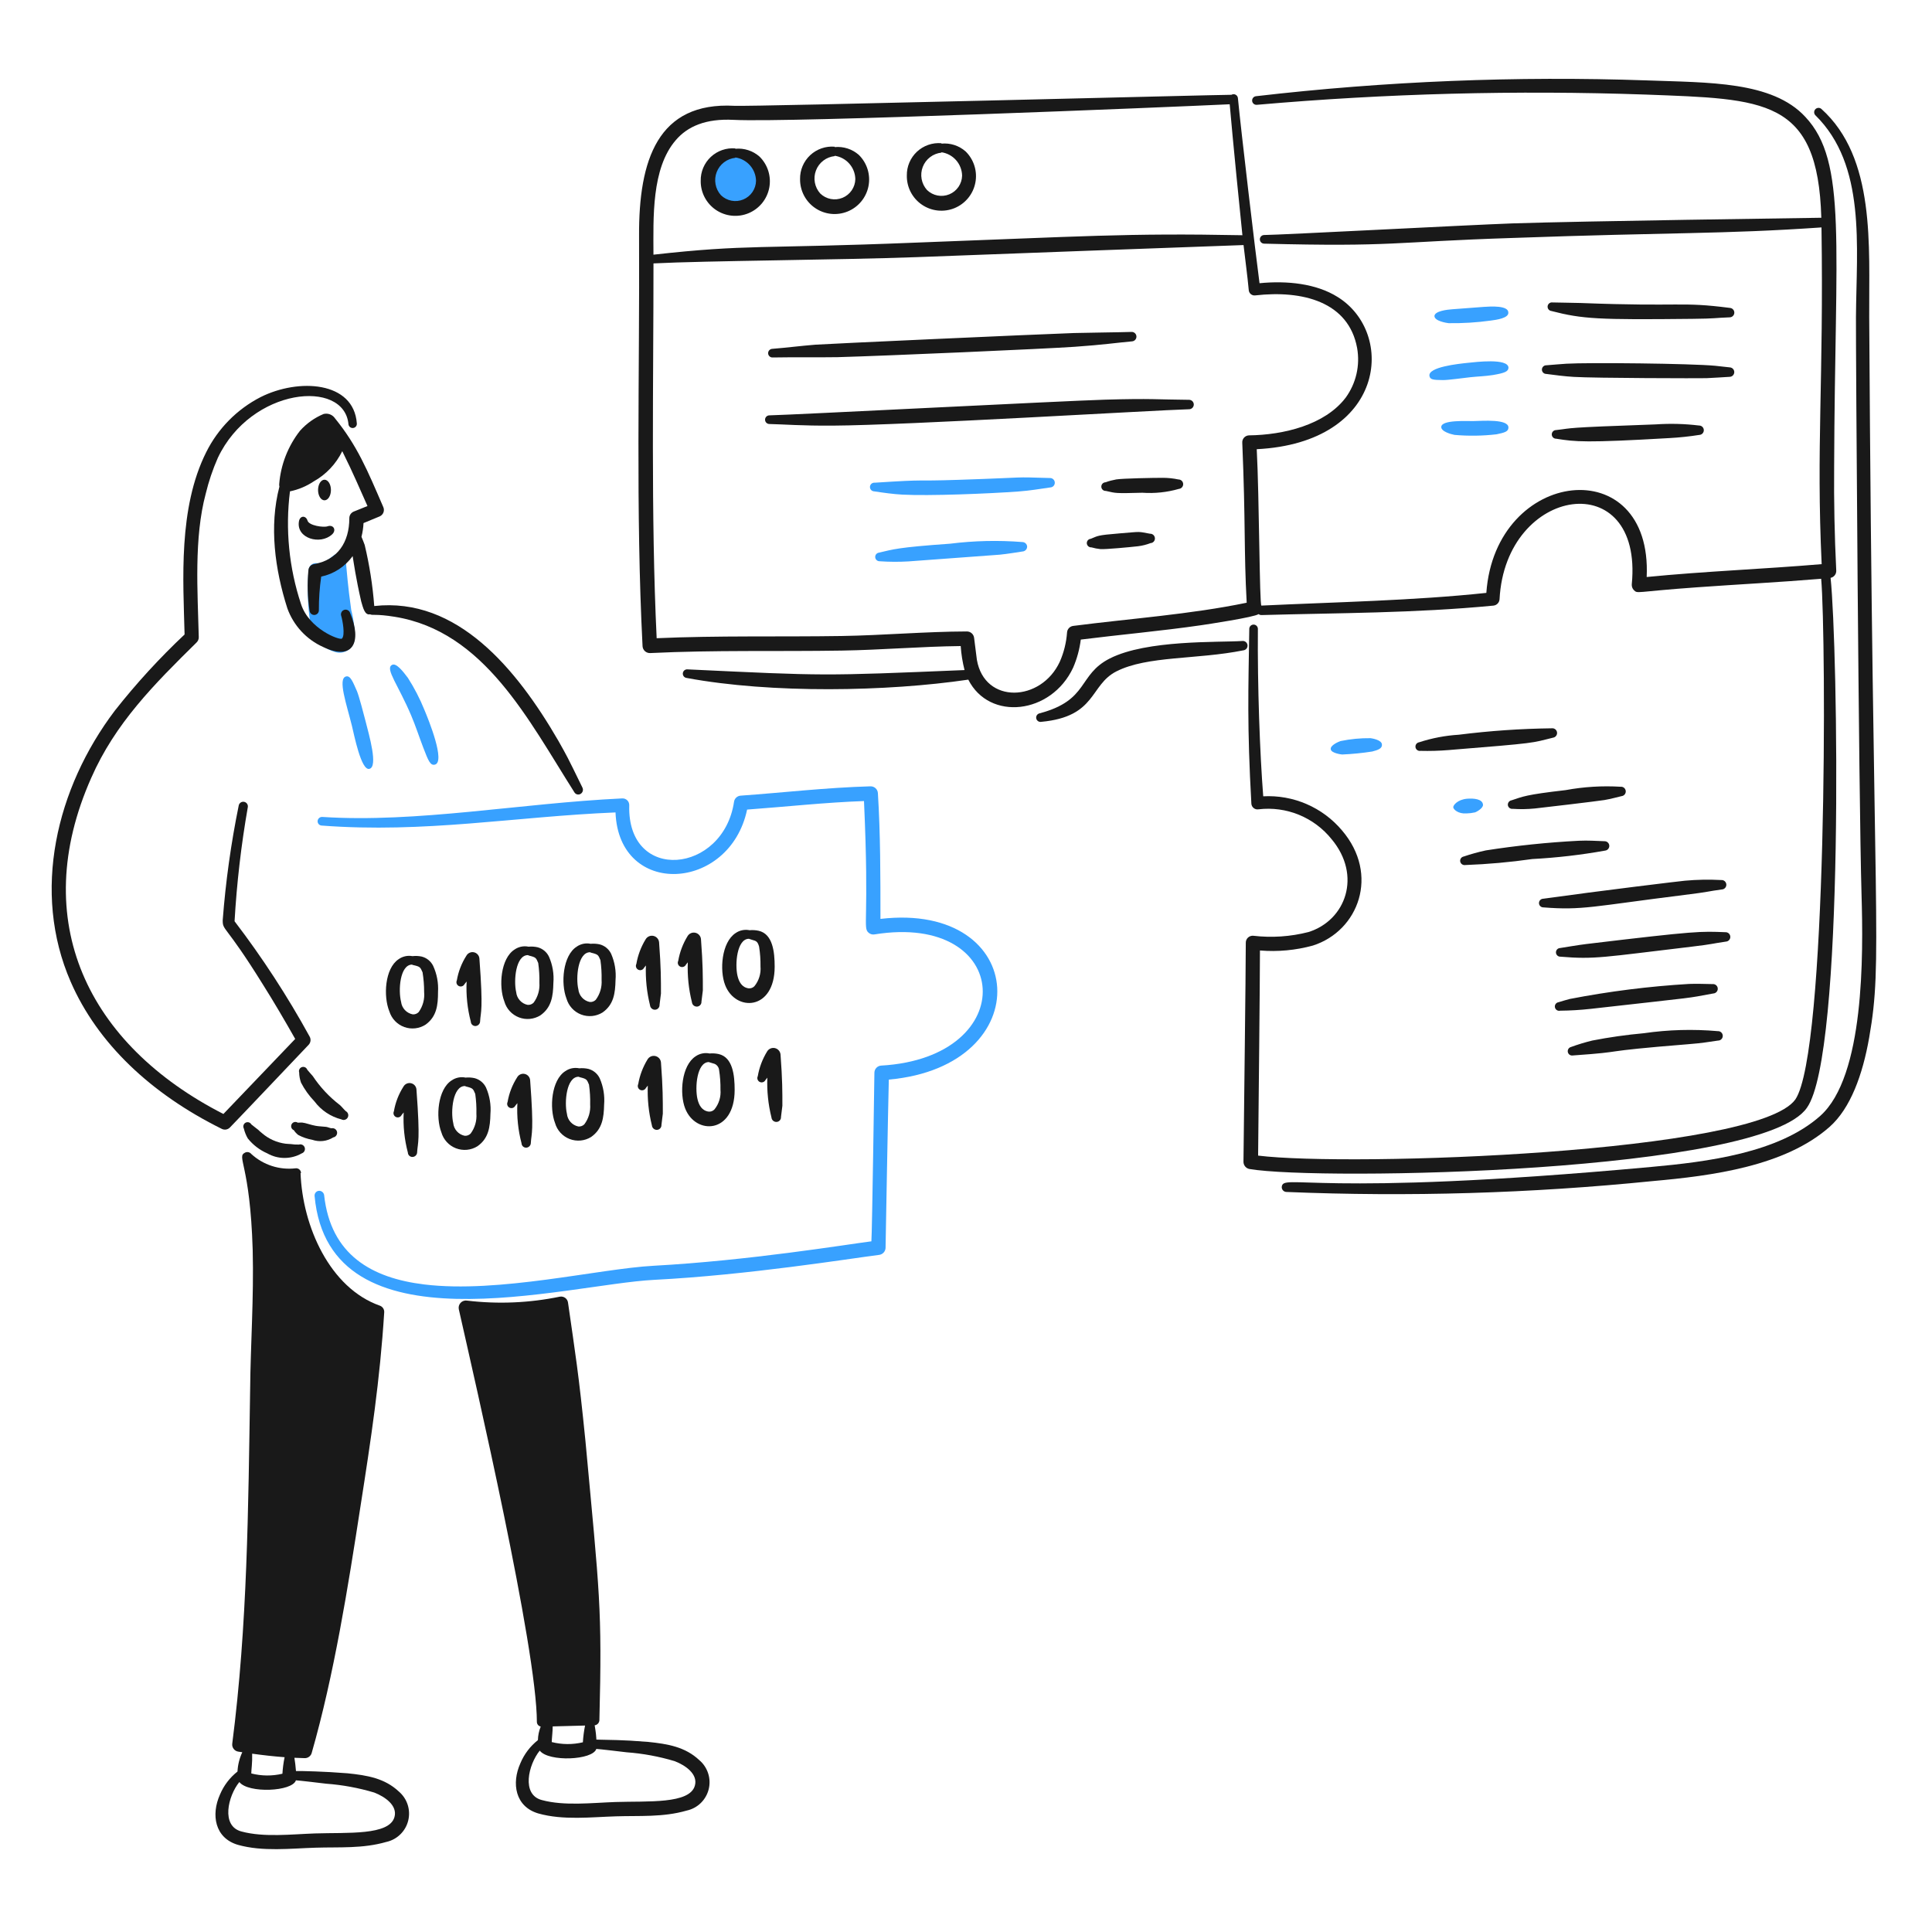 <svg width="154" height="154" viewBox="0 0 154 154" fill="none" xmlns="http://www.w3.org/2000/svg">
<path d="M27.997 48.625C27.431 44.604 27.739 44.404 27.2 44.168C26.701 43.97 26.541 44.436 25.904 44.749C25.304 45.044 25.178 44.739 24.811 45.019C24.698 45.121 24.625 45.26 24.607 45.412C24.454 47.048 24.535 48.699 24.848 50.312C24.829 50.364 24.825 50.419 24.834 50.473C24.844 50.527 24.868 50.577 24.904 50.618C25.321 51.268 25.956 51.746 26.696 51.967C26.866 52.022 27.045 52.038 27.222 52.015C27.399 51.992 27.569 51.931 27.719 51.835C27.869 51.739 27.997 51.612 28.092 51.461C28.188 51.31 28.249 51.141 28.271 50.964C28.288 50.175 28.196 49.388 27.997 48.625Z" fill="#38A1FF"/>
<path d="M23.828 41.563C23.602 42.921 25.535 43.468 26.476 42.592C26.843 42.25 26.576 41.788 26.106 41.952C25.799 42.06 24.636 41.905 24.512 41.499C24.384 41.074 23.907 41.08 23.828 41.563Z" fill="#191919"/>
<path d="M25.352 39.059C25.352 39.276 25.406 39.485 25.502 39.639C25.598 39.793 25.729 39.88 25.865 39.88C26.002 39.88 26.132 39.793 26.229 39.639C26.325 39.485 26.379 39.276 26.379 39.059C26.379 38.841 26.325 38.632 26.229 38.478C26.132 38.324 26.002 38.238 25.865 38.238C25.729 38.238 25.598 38.324 25.502 38.478C25.406 38.632 25.352 38.841 25.352 39.059Z" fill="#191919"/>
<path d="M28.05 57.849C28.219 58.526 28.784 61.448 29.44 61.286C30.162 61.127 29.421 58.601 29.125 57.433C29.006 56.965 28.624 55.508 28.458 55.102C28.134 54.38 27.936 53.811 27.569 53.925C26.913 54.111 27.627 56.145 28.05 57.849Z" fill="#38A1FF"/>
<path d="M32.774 57.028C33.134 57.876 33.416 58.751 33.737 59.589C34.145 60.654 34.303 61.037 34.664 60.949C35.524 60.738 34.171 57.395 33.83 56.584C33.471 55.696 33.031 54.843 32.515 54.035C32.149 53.552 31.565 52.769 31.219 53.017C30.713 53.338 31.75 54.613 32.774 57.028Z" fill="#38A1FF"/>
<path d="M18.697 73.433C18.873 70.386 19.225 67.352 19.752 64.345C19.77 64.25 19.75 64.151 19.696 64.071C19.642 63.99 19.558 63.934 19.463 63.915C19.368 63.896 19.269 63.915 19.188 63.968C19.107 64.022 19.05 64.105 19.03 64.2C18.413 67.221 17.986 70.277 17.752 73.351C17.752 74.221 17.932 73.606 20.938 78.445C21.845 79.883 22.699 81.346 23.531 82.814L17.807 88.796C6.981 83.256 2.218 73.407 7.267 62.017C9.181 57.652 12.269 54.561 15.677 51.203C15.731 51.149 15.773 51.085 15.802 51.014C15.831 50.944 15.845 50.868 15.844 50.791C15.755 47.177 15.452 42.876 16.4 39.348C16.636 38.371 16.958 37.416 17.363 36.496C20.02 30.879 27.433 30.183 27.776 33.811C27.78 33.855 27.792 33.898 27.813 33.937C27.833 33.976 27.86 34.011 27.894 34.039C27.928 34.067 27.966 34.089 28.008 34.102C28.05 34.115 28.094 34.12 28.138 34.117C28.182 34.113 28.225 34.1 28.264 34.08C28.303 34.06 28.337 34.032 28.366 33.999C28.394 33.965 28.416 33.926 28.429 33.884C28.442 33.843 28.447 33.798 28.443 33.755C28.204 30.386 23.804 30.131 20.775 31.652C18.896 32.616 17.376 34.156 16.436 36.046C14.197 40.51 14.605 46.276 14.713 50.573C12.713 52.456 10.855 54.484 9.156 56.642C4.477 62.821 2.506 71.091 5.639 78.268C7.769 83.15 12.011 87.179 17.679 89.983C17.785 90.036 17.905 90.054 18.022 90.034C18.139 90.014 18.246 89.957 18.328 89.871C19.179 88.999 23.347 84.598 24.606 83.276C24.685 83.19 24.735 83.081 24.749 82.965C24.763 82.849 24.74 82.732 24.683 82.629C22.921 79.418 20.92 76.344 18.697 73.433Z" fill="#191919"/>
<path d="M46.426 62.78C45.115 60.091 45.213 60.315 44.518 59.067C41.191 53.318 36.439 47.569 29.831 48.307C29.707 46.667 29.452 45.039 29.07 43.439C28.99 43.22 28.905 43.003 28.813 42.788C28.904 42.43 28.958 42.063 28.977 41.694L30.273 41.158C30.408 41.096 30.513 40.984 30.565 40.845C30.617 40.706 30.612 40.552 30.551 40.417C29.267 37.439 28.471 35.522 26.698 33.341C26.601 33.198 26.461 33.088 26.299 33.027C26.136 32.966 25.959 32.956 25.791 33C25.077 33.298 24.438 33.752 23.92 34.328C22.957 35.554 22.378 37.038 22.255 38.592C22.249 38.658 22.255 38.724 22.273 38.787C21.442 41.955 21.916 45.393 22.904 48.488C23.148 49.167 23.526 49.789 24.015 50.319C24.505 50.848 25.096 51.274 25.753 51.57C28.191 52.736 28.859 51.104 27.903 48.845C27.87 48.752 27.802 48.675 27.713 48.632C27.624 48.589 27.521 48.583 27.428 48.616C27.334 48.648 27.258 48.717 27.215 48.806C27.172 48.895 27.166 48.998 27.198 49.091C27.306 49.46 27.53 50.635 27.254 50.904C27.061 51.049 24.636 50.138 23.994 48.148C23.035 45.257 22.734 42.188 23.113 39.166C23.785 39.027 24.424 38.76 24.995 38.379C25.986 37.827 26.785 36.984 27.282 35.964C27.818 37.092 27.716 36.762 29.292 40.336L28.181 40.784C28.08 40.83 27.994 40.904 27.934 40.997C27.875 41.09 27.843 41.199 27.845 41.31C27.845 43.224 26.91 44.64 25.029 44.966C24.912 44.984 24.805 45.041 24.724 45.128C24.644 45.214 24.594 45.325 24.584 45.443C24.479 46.525 24.51 47.615 24.677 48.689C24.688 48.785 24.736 48.873 24.811 48.934C24.886 48.995 24.982 49.025 25.078 49.017C25.175 49.008 25.264 48.963 25.328 48.89C25.391 48.817 25.423 48.722 25.418 48.625C25.414 47.734 25.476 46.844 25.603 45.962C26.614 45.749 27.508 45.166 28.11 44.327C28.201 44.88 28.356 46.035 28.789 47.932C28.936 48.429 29.071 49.063 29.499 48.965C29.691 49.073 29.941 48.919 31.456 49.163C38.598 50.312 42.12 57.39 45.775 63.139C45.797 63.182 45.829 63.22 45.866 63.25C45.904 63.281 45.947 63.304 45.994 63.318C46.041 63.331 46.09 63.335 46.138 63.329C46.186 63.323 46.233 63.308 46.275 63.283C46.359 63.234 46.422 63.155 46.45 63.062C46.478 62.968 46.469 62.867 46.426 62.78Z" fill="#191919"/>
<path d="M19.437 89.954C19.502 90.232 19.608 90.499 19.752 90.745C20.166 91.263 20.7 91.671 21.308 91.936C21.725 92.174 22.198 92.3 22.679 92.3C23.16 92.3 23.632 92.174 24.05 91.936C24.143 91.906 24.22 91.841 24.265 91.754C24.31 91.668 24.319 91.567 24.29 91.474C24.26 91.381 24.195 91.303 24.108 91.258C24.022 91.214 23.921 91.205 23.828 91.234C23.611 91.24 23.394 91.226 23.179 91.194C23.031 91.184 22.901 91.181 22.753 91.164C22.069 91.074 21.425 90.787 20.901 90.338C20.771 90.243 20.678 90.142 20.567 90.044C20.536 90.018 20.097 89.684 20.032 89.624C19.988 89.545 19.914 89.487 19.828 89.462C19.741 89.438 19.648 89.448 19.569 89.492C19.491 89.536 19.432 89.609 19.408 89.696C19.383 89.782 19.393 89.875 19.437 89.954Z" fill="#191919"/>
<path d="M23.419 90.085C23.515 90.231 23.634 90.36 23.772 90.468C24.12 90.653 24.494 90.782 24.883 90.851C25.16 90.947 25.455 90.981 25.747 90.948C26.038 90.915 26.319 90.817 26.567 90.661C26.616 90.652 26.662 90.634 26.704 90.607C26.745 90.58 26.781 90.545 26.808 90.504C26.836 90.463 26.855 90.417 26.865 90.369C26.875 90.321 26.875 90.271 26.865 90.222C26.855 90.174 26.835 90.128 26.807 90.087C26.779 90.047 26.744 90.012 26.702 89.985C26.66 89.959 26.614 89.941 26.565 89.932C26.517 89.924 26.467 89.925 26.419 89.936C26.271 89.914 26.142 89.842 25.993 89.822C25.715 89.787 25.437 89.789 25.159 89.738C24.763 89.668 24.365 89.508 24.103 89.482C23.956 89.468 23.863 89.495 23.733 89.488C23.694 89.461 23.649 89.444 23.602 89.436C23.556 89.427 23.508 89.429 23.462 89.441C23.416 89.453 23.372 89.474 23.335 89.504C23.298 89.533 23.267 89.57 23.245 89.612C23.223 89.654 23.21 89.7 23.207 89.748C23.204 89.795 23.211 89.843 23.227 89.887C23.244 89.932 23.269 89.972 23.302 90.007C23.335 90.041 23.375 90.067 23.419 90.085Z" fill="#191919"/>
<path d="M23.846 85.475C23.85 85.755 23.9 86.032 23.994 86.296C24.277 86.843 24.639 87.346 25.066 87.79C25.596 88.501 26.355 89.009 27.215 89.227C27.302 89.273 27.403 89.284 27.497 89.255C27.592 89.227 27.671 89.162 27.717 89.076C27.764 88.989 27.774 88.888 27.746 88.793C27.718 88.699 27.653 88.62 27.567 88.573C27.4 88.428 27.273 88.243 27.085 88.078C26.247 87.436 25.52 86.66 24.936 85.781C24.907 85.744 24.513 85.303 24.491 85.267C24.462 85.184 24.4 85.115 24.321 85.076C24.241 85.037 24.15 85.031 24.066 85.058C23.981 85.086 23.911 85.145 23.87 85.223C23.828 85.301 23.819 85.393 23.844 85.478L23.846 85.475Z" fill="#191919"/>
<path d="M31.793 142.804C30.669 141.748 29.286 141.511 27.698 141.349C25.855 141.2 24.03 141.161 23.592 141.169C23.565 140.786 23.515 140.422 23.467 140.113C23.741 140.126 24.016 140.137 24.29 140.142C24.416 140.144 24.539 140.105 24.639 140.029C24.74 139.954 24.813 139.848 24.846 139.727C26.626 133.514 27.738 126.536 28.736 120.059C29.571 114.723 30.289 109.991 30.626 104.598C30.632 104.487 30.603 104.378 30.543 104.285C30.483 104.192 30.395 104.12 30.292 104.08C26.289 102.68 24.11 97.744 23.957 93.503H23.994C23.994 93.449 23.982 93.396 23.96 93.347C23.938 93.299 23.905 93.255 23.865 93.219C23.825 93.184 23.778 93.157 23.727 93.141C23.676 93.125 23.622 93.119 23.568 93.125C22.931 93.201 22.285 93.138 21.674 92.941C21.064 92.744 20.503 92.417 20.03 91.983C19.971 91.911 19.89 91.861 19.799 91.841C19.708 91.822 19.613 91.834 19.53 91.877C18.831 92.228 19.935 92.757 20.142 99.626C20.24 103.466 19.969 107.242 19.939 110.735C19.786 120.221 19.733 129.495 18.513 138.985C18.493 139.133 18.532 139.283 18.623 139.402C18.713 139.522 18.846 139.601 18.994 139.623L19.313 139.671C19.087 140.154 18.957 140.677 18.93 141.21C18.316 141.694 17.835 142.326 17.533 143.048C16.815 144.649 17.116 146.505 18.959 147.051C20.934 147.61 23.178 147.339 25.146 147.28C27.041 147.219 28.901 147.367 30.795 146.821C31.215 146.728 31.601 146.52 31.909 146.219C32.217 145.919 32.435 145.539 32.538 145.122C32.642 144.704 32.627 144.266 32.496 143.857C32.364 143.447 32.12 143.083 31.793 142.804ZM22.685 140.067C22.596 140.502 22.538 140.942 22.512 141.384C21.695 141.578 20.843 141.57 20.03 141.362C20.03 141.05 20.121 140.552 20.1 139.786C20.962 139.905 21.807 140.002 22.685 140.067ZM31.444 144.832C31.041 146.323 27.676 146.057 25.109 146.143C23.231 146.208 21.038 146.469 19.255 145.99C17.589 145.564 18.174 143.153 19.078 142.046C19.787 142.965 23.305 142.812 23.587 141.91C23.741 141.91 25.688 142.139 25.998 142.179C27.298 142.274 28.583 142.511 29.832 142.885C30.711 143.224 31.695 143.93 31.444 144.832Z" fill="#191919"/>
<path d="M55.741 140.301C54.617 139.244 53.23 139.007 51.648 138.846C49.417 138.666 48.732 138.703 47.573 138.665C47.483 138.665 47.609 138.734 47.401 137.524C47.504 137.511 47.598 137.462 47.667 137.385C47.736 137.309 47.776 137.21 47.778 137.106C48.002 128.116 47.8 127.136 46.667 114.872C46.115 109.349 45.847 107.833 45.277 103.834C45.267 103.759 45.243 103.687 45.205 103.622C45.167 103.557 45.116 103.501 45.055 103.456C44.994 103.412 44.925 103.38 44.852 103.363C44.779 103.346 44.703 103.344 44.629 103.357C42.198 103.859 39.703 103.966 37.238 103.673C37.145 103.656 37.05 103.663 36.96 103.692C36.87 103.721 36.788 103.771 36.723 103.839C36.657 103.906 36.609 103.989 36.582 104.08C36.556 104.17 36.552 104.266 36.571 104.358C37.864 110.106 42.795 131.387 42.795 137.276C42.801 137.359 42.834 137.438 42.889 137.501C42.945 137.564 43.019 137.607 43.101 137.623C42.961 137.968 42.885 138.334 42.877 138.706C42.263 139.191 41.782 139.825 41.48 140.548C40.762 142.149 41.063 144.005 42.906 144.55C44.888 145.111 47.146 144.838 49.093 144.78C50.97 144.719 52.849 144.867 54.743 144.32C55.163 144.228 55.55 144.02 55.859 143.72C56.167 143.419 56.386 143.039 56.49 142.621C56.594 142.203 56.579 141.764 56.446 141.354C56.314 140.944 56.07 140.579 55.741 140.301ZM46.635 137.544C46.547 137.984 46.488 138.43 46.461 138.878C45.644 139.073 44.793 139.066 43.979 138.86C43.979 138.63 44.056 138.018 44.056 137.612L46.635 137.544ZM55.389 142.329C54.986 143.819 51.621 143.554 49.054 143.639C47.177 143.704 44.985 143.966 43.201 143.486C41.534 143.061 42.12 140.653 43.023 139.542C43.73 140.461 47.249 140.308 47.533 139.407C47.686 139.407 49.633 139.636 49.943 139.675C51.243 139.77 52.529 140.007 53.778 140.382C54.66 140.718 55.643 141.427 55.389 142.331V142.329Z" fill="#191919"/>
<path d="M32.877 76.214C33.118 76.187 33.362 76.197 33.6 76.245C33.797 76.293 33.981 76.382 34.139 76.508C34.298 76.634 34.428 76.793 34.519 76.973C34.824 77.628 34.96 78.35 34.915 79.071C34.915 80.105 34.816 81.024 33.932 81.668C33.682 81.831 33.397 81.933 33.101 81.967C32.805 82.001 32.505 81.966 32.225 81.865C31.944 81.763 31.691 81.598 31.485 81.382C31.279 81.167 31.126 80.906 31.038 80.622C30.544 79.423 30.673 77.193 31.767 76.463C31.925 76.348 32.105 76.267 32.296 76.224C32.487 76.181 32.685 76.178 32.877 76.214ZM32.835 76.887C31.872 76.917 31.734 78.939 31.971 79.859C31.999 80.102 32.105 80.33 32.272 80.509C32.439 80.688 32.659 80.809 32.9 80.855C32.988 80.861 33.077 80.848 33.159 80.816C33.242 80.784 33.316 80.734 33.377 80.669C33.707 80.207 33.86 79.641 33.808 79.076C33.809 78.548 33.767 78.021 33.682 77.501C33.498 77.094 33.499 77.053 32.947 76.928C32.908 76.92 32.87 76.907 32.835 76.887Z" fill="#191919"/>
<path d="M42.128 75.46C42.37 75.438 42.613 75.453 42.85 75.506C43.046 75.557 43.229 75.651 43.386 75.78C43.543 75.909 43.669 76.07 43.757 76.253C44.049 76.915 44.17 77.639 44.11 78.36C44.086 79.393 43.97 80.309 43.072 80.935C42.819 81.092 42.532 81.188 42.236 81.216C41.939 81.244 41.64 81.203 41.362 81.095C41.084 80.988 40.834 80.818 40.633 80.598C40.431 80.378 40.284 80.115 40.202 79.828C39.733 78.62 39.907 76.393 41.016 75.687C41.176 75.575 41.358 75.498 41.549 75.459C41.74 75.42 41.937 75.42 42.128 75.46ZM42.072 76.132C41.108 76.142 40.928 78.161 41.146 79.085C41.169 79.329 41.27 79.558 41.434 79.74C41.597 79.923 41.814 80.048 42.054 80.098C42.142 80.106 42.231 80.095 42.315 80.064C42.398 80.034 42.473 79.985 42.535 79.922C42.873 79.466 43.036 78.904 42.995 78.338C43.007 77.811 42.976 77.283 42.902 76.761C42.727 76.351 42.728 76.31 42.179 76.174C42.142 76.164 42.106 76.15 42.072 76.131V76.132Z" fill="#191919"/>
<path d="M37.109 85.895C37.351 85.872 37.595 85.888 37.832 85.94C38.029 85.992 38.211 86.085 38.368 86.214C38.525 86.343 38.651 86.505 38.74 86.687C39.031 87.349 39.152 88.073 39.092 88.794C39.068 89.828 38.952 90.744 38.054 91.37C37.801 91.527 37.515 91.623 37.218 91.651C36.921 91.678 36.622 91.637 36.344 91.53C36.066 91.423 35.816 91.253 35.615 91.033C35.413 90.813 35.265 90.55 35.183 90.263C34.715 89.055 34.89 86.828 35.998 86.121C36.158 86.01 36.34 85.932 36.531 85.893C36.722 85.854 36.919 85.855 37.109 85.895ZM37.054 86.567C36.09 86.576 35.91 88.596 36.128 89.52C36.151 89.763 36.252 89.992 36.415 90.174C36.577 90.356 36.794 90.481 37.033 90.532C37.121 90.54 37.21 90.529 37.294 90.499C37.377 90.468 37.452 90.42 37.514 90.357C37.853 89.901 38.016 89.338 37.974 88.772C37.987 88.245 37.956 87.718 37.882 87.196C37.707 86.785 37.708 86.744 37.159 86.608C37.122 86.6 37.087 86.586 37.054 86.567Z" fill="#191919"/>
<path d="M46.171 85.154C46.413 85.132 46.657 85.148 46.894 85.2C47.091 85.252 47.273 85.345 47.43 85.474C47.587 85.603 47.714 85.765 47.802 85.948C48.093 86.61 48.214 87.334 48.154 88.054C48.13 89.087 48.014 90.004 47.116 90.63C46.863 90.787 46.577 90.883 46.28 90.911C45.983 90.939 45.684 90.897 45.405 90.79C45.127 90.683 44.878 90.513 44.676 90.293C44.475 90.073 44.327 89.809 44.245 89.523C43.777 88.314 43.952 86.088 45.06 85.381C45.221 85.27 45.402 85.192 45.593 85.153C45.784 85.115 45.98 85.115 46.171 85.154ZM46.116 85.827C45.151 85.837 44.972 87.855 45.19 88.78C45.214 89.023 45.314 89.253 45.478 89.435C45.641 89.617 45.858 89.742 46.097 89.792C46.185 89.801 46.274 89.789 46.358 89.759C46.441 89.729 46.517 89.68 46.579 89.617C46.918 89.162 47.083 88.599 47.042 88.033C47.055 87.506 47.024 86.978 46.949 86.456C46.775 86.046 46.776 86.004 46.227 85.868C46.188 85.86 46.151 85.846 46.116 85.827Z" fill="#191919"/>
<path d="M47.082 75.23C47.324 75.208 47.568 75.224 47.805 75.276C48.001 75.328 48.184 75.421 48.34 75.55C48.497 75.679 48.624 75.841 48.712 76.024C49.003 76.686 49.124 77.41 49.064 78.13C49.04 79.163 48.924 80.08 48.027 80.706C47.773 80.863 47.487 80.959 47.19 80.987C46.893 81.014 46.594 80.973 46.316 80.866C46.038 80.759 45.788 80.588 45.587 80.368C45.386 80.149 45.238 79.885 45.155 79.599C44.687 78.39 44.862 76.164 45.97 75.457C46.13 75.346 46.312 75.268 46.503 75.229C46.694 75.191 46.891 75.191 47.082 75.23ZM47.026 75.903C46.062 75.913 45.883 77.931 46.1 78.856C46.124 79.099 46.225 79.329 46.388 79.511C46.551 79.693 46.768 79.818 47.008 79.868C47.096 79.877 47.185 79.865 47.268 79.835C47.352 79.805 47.427 79.756 47.489 79.693C47.829 79.238 47.993 78.675 47.953 78.109C47.965 77.582 47.934 77.054 47.86 76.532C47.684 76.122 47.686 76.08 47.137 75.944C47.098 75.935 47.06 75.919 47.026 75.899V75.903Z" fill="#191919"/>
<path d="M59.748 74.147C59.99 74.125 60.234 74.14 60.471 74.192C61.604 74.447 61.749 75.896 61.749 77.053C61.749 80.564 58.634 80.665 57.803 78.525C57.344 77.351 57.511 75.109 58.637 74.374C58.797 74.263 58.978 74.186 59.169 74.147C59.36 74.108 59.557 74.108 59.748 74.147ZM59.693 74.831C58.736 74.841 58.571 76.856 58.785 77.776C58.899 78.266 59.137 78.706 59.674 78.781C59.759 78.79 59.845 78.778 59.926 78.748C60.006 78.718 60.078 78.67 60.137 78.608C60.496 78.165 60.668 77.599 60.619 77.031C60.627 76.504 60.59 75.978 60.508 75.457C60.452 75.264 60.388 75.057 60.156 74.977C60.033 74.931 59.754 74.864 59.693 74.831Z" fill="#191919"/>
<path d="M56.558 83.973C56.8 83.951 57.044 83.966 57.281 84.017C58.414 84.272 58.559 85.721 58.559 86.878C58.559 90.39 55.445 90.49 54.613 88.351C54.154 87.176 54.321 84.935 55.447 84.199C55.607 84.088 55.788 84.011 55.98 83.972C56.17 83.933 56.367 83.933 56.558 83.973ZM56.503 84.657C55.546 84.666 55.381 86.681 55.595 87.602C55.709 88.091 55.947 88.531 56.484 88.607C56.569 88.615 56.655 88.604 56.736 88.574C56.816 88.544 56.888 88.496 56.947 88.434C57.306 87.99 57.479 87.425 57.429 86.857C57.437 86.33 57.4 85.803 57.318 85.283C57.306 85.18 57.267 85.081 57.205 84.996C57.144 84.912 57.061 84.845 56.966 84.802C56.844 84.756 56.565 84.691 56.504 84.657H56.503Z" fill="#191919"/>
<path d="M37.195 78.236C37.14 78.304 37.084 78.371 37.029 78.442C36.989 78.523 36.919 78.585 36.834 78.614C36.748 78.644 36.654 78.638 36.573 78.598C36.492 78.558 36.43 78.488 36.4 78.403C36.371 78.317 36.377 78.223 36.416 78.142C36.536 77.444 36.794 76.777 37.176 76.18C37.234 76.075 37.325 75.992 37.434 75.943C37.544 75.894 37.666 75.881 37.783 75.908C37.9 75.934 38.006 75.998 38.083 76.09C38.161 76.181 38.207 76.296 38.214 76.415C38.529 80.6 38.316 80.609 38.27 81.393C38.272 81.49 38.237 81.586 38.171 81.658C38.106 81.731 38.015 81.776 37.917 81.784C37.869 81.788 37.82 81.782 37.774 81.766C37.727 81.751 37.685 81.726 37.649 81.694C37.612 81.661 37.583 81.622 37.562 81.578C37.541 81.534 37.53 81.486 37.528 81.437C37.254 80.394 37.142 79.314 37.195 78.236Z" fill="#191919"/>
<path d="M32.178 88.672C32.123 88.74 32.067 88.808 32.011 88.878C31.972 88.959 31.901 89.022 31.816 89.051C31.73 89.08 31.637 89.074 31.555 89.035C31.474 88.995 31.412 88.925 31.383 88.839C31.353 88.754 31.359 88.66 31.399 88.579C31.518 87.88 31.776 87.213 32.158 86.616C32.216 86.511 32.307 86.428 32.416 86.378C32.526 86.329 32.648 86.317 32.766 86.344C32.883 86.37 32.988 86.434 33.066 86.525C33.143 86.617 33.189 86.731 33.196 86.851C33.511 91.037 33.299 91.046 33.251 91.828C33.254 91.926 33.219 92.021 33.153 92.094C33.088 92.167 32.997 92.212 32.9 92.22C32.851 92.224 32.802 92.218 32.756 92.202C32.71 92.187 32.667 92.162 32.631 92.13C32.595 92.097 32.565 92.058 32.545 92.014C32.524 91.97 32.512 91.922 32.511 91.874C32.236 90.83 32.124 89.75 32.178 88.672Z" fill="#191919"/>
<path d="M41.24 87.933C41.185 88 41.129 88.067 41.073 88.138C41.053 88.178 41.026 88.214 40.992 88.244C40.959 88.273 40.92 88.296 40.877 88.311C40.835 88.325 40.79 88.331 40.746 88.328C40.701 88.326 40.657 88.314 40.617 88.294C40.577 88.275 40.541 88.247 40.511 88.214C40.481 88.18 40.459 88.141 40.444 88.099C40.43 88.056 40.424 88.012 40.426 87.967C40.429 87.922 40.441 87.879 40.46 87.838C40.58 87.14 40.838 86.473 41.22 85.877C41.278 85.772 41.368 85.688 41.478 85.639C41.587 85.59 41.71 85.578 41.827 85.604C41.944 85.63 42.05 85.694 42.127 85.786C42.205 85.878 42.251 85.992 42.258 86.112C42.572 90.296 42.36 90.306 42.313 91.089C42.315 91.187 42.28 91.282 42.215 91.354C42.149 91.427 42.059 91.472 41.961 91.48C41.913 91.484 41.864 91.478 41.818 91.462C41.772 91.447 41.729 91.422 41.693 91.39C41.656 91.357 41.627 91.318 41.606 91.274C41.586 91.23 41.574 91.182 41.572 91.133C41.298 90.09 41.186 89.01 41.24 87.933Z" fill="#191919"/>
<path d="M51.485 76.957C51.429 77.018 51.392 77.08 51.336 77.144C51.316 77.184 51.288 77.22 51.254 77.249C51.22 77.279 51.181 77.301 51.138 77.316C51.096 77.33 51.05 77.335 51.006 77.332C50.961 77.329 50.917 77.317 50.877 77.297C50.837 77.277 50.801 77.249 50.771 77.215C50.742 77.181 50.719 77.142 50.705 77.099C50.691 77.056 50.685 77.011 50.688 76.966C50.691 76.922 50.703 76.878 50.724 76.838C50.844 76.142 51.095 75.475 51.464 74.873C51.526 74.767 51.619 74.684 51.731 74.635C51.843 74.586 51.968 74.574 52.087 74.601C52.206 74.627 52.314 74.691 52.395 74.783C52.476 74.875 52.525 74.99 52.536 75.112C52.689 77.139 52.685 78.08 52.685 79.195C52.648 79.492 52.608 79.778 52.574 80.087C52.577 80.136 52.57 80.186 52.554 80.233C52.538 80.279 52.513 80.322 52.48 80.359C52.447 80.396 52.408 80.427 52.363 80.448C52.319 80.47 52.271 80.482 52.221 80.485C52.121 80.49 52.023 80.456 51.947 80.39C51.871 80.325 51.824 80.232 51.814 80.132C51.556 79.095 51.445 78.026 51.485 76.957Z" fill="#191919"/>
<path d="M61.164 85.9C61.108 85.962 61.072 86.024 61.016 86.088C60.996 86.128 60.968 86.164 60.934 86.193C60.9 86.223 60.861 86.245 60.818 86.26C60.775 86.274 60.73 86.279 60.685 86.276C60.641 86.273 60.597 86.261 60.556 86.241C60.516 86.221 60.48 86.193 60.451 86.159C60.422 86.125 60.399 86.086 60.385 86.043C60.37 86 60.365 85.955 60.368 85.91C60.371 85.866 60.383 85.822 60.403 85.782C60.523 85.086 60.775 84.419 61.144 83.818C61.205 83.712 61.299 83.628 61.411 83.579C61.523 83.53 61.648 83.517 61.767 83.544C61.887 83.571 61.995 83.635 62.075 83.727C62.156 83.819 62.205 83.934 62.216 84.056C62.369 86.083 62.364 87.025 62.364 88.139C62.328 88.436 62.288 88.723 62.253 89.031C62.257 89.081 62.25 89.13 62.234 89.177C62.218 89.224 62.193 89.267 62.16 89.304C62.128 89.341 62.088 89.371 62.043 89.393C61.999 89.414 61.95 89.427 61.901 89.429C61.801 89.434 61.703 89.4 61.627 89.335C61.551 89.269 61.503 89.177 61.494 89.077C61.235 88.039 61.124 86.969 61.164 85.9Z" fill="#191919"/>
<path d="M54.824 76.707C54.768 76.769 54.731 76.83 54.676 76.894C54.656 76.934 54.628 76.97 54.594 77C54.56 77.029 54.52 77.052 54.478 77.066C54.435 77.08 54.39 77.086 54.345 77.083C54.3 77.079 54.256 77.067 54.216 77.047C54.176 77.027 54.14 76.999 54.111 76.966C54.081 76.931 54.059 76.892 54.044 76.849C54.03 76.807 54.025 76.762 54.028 76.717C54.031 76.672 54.043 76.628 54.063 76.588C54.183 75.892 54.434 75.226 54.803 74.624C54.865 74.518 54.958 74.434 55.071 74.385C55.183 74.336 55.307 74.324 55.427 74.35C55.547 74.377 55.654 74.441 55.735 74.533C55.816 74.625 55.865 74.741 55.875 74.863C56.029 76.89 56.024 77.832 56.024 78.946C55.987 79.243 55.947 79.529 55.913 79.838C55.916 79.887 55.91 79.936 55.894 79.983C55.878 80.03 55.852 80.073 55.82 80.11C55.787 80.147 55.747 80.178 55.703 80.199C55.658 80.221 55.61 80.234 55.561 80.237C55.461 80.241 55.362 80.207 55.286 80.142C55.211 80.076 55.163 79.984 55.153 79.884C54.894 78.846 54.783 77.776 54.824 76.707Z" fill="#191919"/>
<path d="M51.635 86.533C51.579 86.594 51.542 86.656 51.486 86.72C51.466 86.76 51.438 86.796 51.404 86.825C51.37 86.855 51.331 86.877 51.288 86.891C51.245 86.906 51.2 86.911 51.156 86.908C51.111 86.905 51.067 86.893 51.027 86.873C50.986 86.853 50.951 86.825 50.921 86.791C50.892 86.757 50.869 86.718 50.855 86.675C50.841 86.632 50.835 86.587 50.838 86.542C50.842 86.498 50.853 86.454 50.873 86.413C50.993 85.718 51.245 85.051 51.614 84.449C51.676 84.343 51.769 84.26 51.881 84.211C51.993 84.162 52.118 84.15 52.237 84.177C52.356 84.204 52.464 84.267 52.545 84.359C52.626 84.451 52.675 84.566 52.686 84.688C52.839 86.715 52.834 87.656 52.834 88.771C52.798 89.067 52.758 89.354 52.724 89.663C52.727 89.712 52.72 89.762 52.704 89.808C52.688 89.855 52.663 89.898 52.63 89.935C52.597 89.972 52.558 90.002 52.513 90.024C52.469 90.046 52.421 90.058 52.371 90.061C52.271 90.066 52.173 90.032 52.097 89.966C52.021 89.901 51.973 89.808 51.964 89.708C51.705 88.671 51.594 87.602 51.635 86.533Z" fill="#191919"/>
<path d="M56.41 14.407C56.41 14.992 56.642 15.552 57.055 15.966C57.469 16.379 58.029 16.611 58.614 16.611C59.199 16.611 59.76 16.379 60.173 15.966C60.586 15.552 60.819 14.992 60.819 14.407C60.819 13.822 60.586 13.261 60.173 12.848C59.76 12.435 59.199 12.202 58.614 12.202C58.029 12.202 57.469 12.435 57.055 12.848C56.642 13.261 56.41 13.822 56.41 14.407Z" fill="#38A1FF"/>
<path d="M58.614 11.83C58.259 11.8 57.902 11.844 57.565 11.961C57.229 12.077 56.92 12.263 56.66 12.507C56.4 12.75 56.194 13.045 56.055 13.373C55.916 13.701 55.847 14.055 55.854 14.411C55.847 14.867 55.954 15.317 56.165 15.722C56.376 16.127 56.683 16.473 57.06 16.729C57.438 16.985 57.872 17.144 58.326 17.191C58.78 17.238 59.238 17.172 59.66 16.998C60.081 16.825 60.453 16.549 60.743 16.196C61.032 15.843 61.229 15.424 61.316 14.977C61.403 14.529 61.378 14.067 61.242 13.631C61.107 13.196 60.866 12.8 60.54 12.481C60.279 12.251 59.973 12.077 59.641 11.97C59.31 11.862 58.96 11.824 58.614 11.858L58.614 11.83ZM58.614 12.551C59.065 12.615 59.478 12.837 59.78 13.178C60.082 13.519 60.253 13.956 60.263 14.411C60.257 14.732 60.157 15.044 59.975 15.31C59.794 15.575 59.538 15.781 59.241 15.903C58.944 16.025 58.618 16.058 58.302 15.996C57.987 15.935 57.696 15.784 57.466 15.559C57.245 15.313 57.096 15.011 57.037 14.686C56.977 14.361 57.008 14.026 57.127 13.718C57.246 13.409 57.448 13.14 57.71 12.939C57.973 12.738 58.286 12.614 58.614 12.58V12.551Z" fill="#191919"/>
<path d="M66.53 11.694C66.175 11.664 65.818 11.709 65.482 11.826C65.146 11.943 64.838 12.129 64.578 12.372C64.319 12.615 64.113 12.91 63.974 13.238C63.835 13.565 63.767 13.919 63.773 14.274C63.768 14.729 63.875 15.178 64.086 15.582C64.296 15.985 64.603 16.33 64.98 16.585C65.356 16.841 65.79 16.999 66.242 17.046C66.694 17.093 67.151 17.027 67.572 16.854C67.993 16.681 68.364 16.407 68.653 16.055C68.942 15.704 69.139 15.286 69.227 14.84C69.315 14.393 69.29 13.932 69.157 13.498C69.023 13.063 68.783 12.668 68.459 12.349C68.198 12.118 67.892 11.944 67.561 11.837C67.23 11.73 66.88 11.692 66.534 11.725L66.53 11.694ZM66.53 12.415C66.98 12.479 67.394 12.701 67.695 13.042C67.997 13.383 68.168 13.819 68.178 14.274C68.172 14.596 68.072 14.908 67.89 15.173C67.709 15.439 67.454 15.645 67.157 15.767C66.859 15.889 66.533 15.922 66.218 15.861C65.902 15.799 65.611 15.647 65.381 15.423C65.16 15.177 65.012 14.875 64.952 14.55C64.892 14.225 64.924 13.89 65.043 13.581C65.162 13.273 65.363 13.004 65.626 12.803C65.888 12.602 66.201 12.478 66.53 12.444V12.415Z" fill="#191919"/>
<path d="M75.04 11.416C74.686 11.386 74.329 11.431 73.992 11.548C73.656 11.665 73.348 11.851 73.088 12.094C72.828 12.337 72.623 12.633 72.484 12.96C72.345 13.288 72.277 13.642 72.284 13.997C72.277 14.454 72.383 14.904 72.593 15.309C72.804 15.714 73.111 16.061 73.488 16.317C73.865 16.574 74.3 16.733 74.754 16.781C75.208 16.828 75.666 16.762 76.088 16.589C76.51 16.415 76.882 16.14 77.171 15.787C77.461 15.434 77.658 15.015 77.745 14.567C77.833 14.119 77.808 13.657 77.672 13.221C77.537 12.786 77.296 12.39 76.97 12.071C76.708 11.841 76.403 11.666 76.071 11.559C75.74 11.452 75.39 11.415 75.043 11.448L75.04 11.416ZM75.04 12.137C75.491 12.201 75.904 12.424 76.206 12.764C76.508 13.105 76.679 13.542 76.689 13.997C76.683 14.319 76.583 14.631 76.401 14.896C76.22 15.162 75.965 15.368 75.668 15.49C75.371 15.612 75.044 15.645 74.729 15.583C74.413 15.522 74.123 15.37 73.892 15.146C73.671 14.9 73.523 14.598 73.463 14.273C73.403 13.948 73.435 13.613 73.553 13.305C73.672 12.996 73.874 12.727 74.137 12.526C74.399 12.325 74.712 12.201 75.041 12.167L75.04 12.137Z" fill="#191919"/>
<path d="M61.605 28.494C62.643 28.468 66.07 28.489 66.755 28.47C70.774 28.358 83.389 27.803 85.668 27.642C87.888 27.489 89.1 27.31 90.243 27.209C90.34 27.2 90.43 27.154 90.493 27.081C90.557 27.007 90.59 26.912 90.585 26.815C90.581 26.718 90.539 26.627 90.468 26.56C90.397 26.493 90.303 26.456 90.206 26.457C89.429 26.489 86.372 26.52 85.612 26.546C82.555 26.651 65.754 27.414 64.995 27.475C63.846 27.566 62.719 27.714 61.568 27.805C61.522 27.806 61.476 27.816 61.433 27.835C61.391 27.853 61.352 27.881 61.321 27.915C61.289 27.948 61.264 27.989 61.248 28.032C61.233 28.076 61.226 28.122 61.228 28.169C61.23 28.215 61.242 28.261 61.263 28.303C61.283 28.344 61.312 28.381 61.347 28.412C61.382 28.442 61.423 28.465 61.468 28.479C61.512 28.494 61.559 28.499 61.605 28.494Z" fill="#191919"/>
<path d="M61.328 33.798C62.508 33.825 63.902 33.943 66.366 33.927C72.326 33.894 91.897 32.702 94.781 32.621C94.88 32.621 94.976 32.581 95.046 32.511C95.117 32.44 95.157 32.344 95.157 32.245C95.157 32.145 95.117 32.049 95.046 31.979C94.976 31.908 94.88 31.869 94.781 31.869C92.216 31.849 91.81 31.749 88.075 31.858C84.759 31.956 63.313 33.062 61.328 33.108C61.237 33.108 61.149 33.145 61.084 33.209C61.02 33.274 60.983 33.362 60.983 33.453C60.983 33.544 61.02 33.632 61.084 33.697C61.149 33.761 61.237 33.798 61.328 33.798Z" fill="#191919"/>
<path d="M69.681 39.166C70.41 39.275 71.205 39.389 71.941 39.427C74.033 39.539 78.77 39.355 81.206 39.174C82.155 39.102 82.742 38.991 83.725 38.853C83.774 38.85 83.823 38.838 83.867 38.817C83.912 38.795 83.951 38.766 83.984 38.729C84.017 38.692 84.042 38.649 84.058 38.602C84.074 38.556 84.081 38.506 84.077 38.457C84.072 38.359 84.028 38.267 83.955 38.201C83.882 38.135 83.787 38.099 83.688 38.103C80.44 38.008 82.415 38.048 76.408 38.247C72.495 38.377 74.234 38.184 69.721 38.477C69.675 38.472 69.628 38.477 69.584 38.492C69.54 38.506 69.499 38.529 69.463 38.559C69.428 38.59 69.4 38.627 69.379 38.669C69.359 38.71 69.347 38.756 69.344 38.802C69.342 38.849 69.349 38.895 69.365 38.939C69.38 38.983 69.405 39.023 69.437 39.056C69.469 39.09 69.507 39.118 69.549 39.136C69.592 39.155 69.638 39.165 69.684 39.166H69.681Z" fill="#38A1FF"/>
<path d="M88.15 39.132C88.975 39.317 88.867 39.335 91.059 39.276C92.04 39.345 93.024 39.241 93.969 38.97C94.066 38.961 94.156 38.915 94.219 38.842C94.283 38.768 94.316 38.673 94.311 38.576C94.307 38.479 94.264 38.387 94.194 38.32C94.123 38.254 94.029 38.217 93.931 38.218C93.529 38.132 93.118 38.089 92.706 38.087C91.923 38.087 89.519 38.132 88.983 38.214C88.687 38.267 88.395 38.343 88.112 38.444C88.021 38.449 87.935 38.49 87.874 38.558C87.813 38.626 87.782 38.715 87.787 38.807C87.792 38.898 87.833 38.983 87.901 39.045C87.969 39.106 88.058 39.137 88.15 39.132Z" fill="#191919"/>
<path d="M70.111 44.737C70.876 44.791 71.643 44.795 72.408 44.75C72.601 44.739 79.496 44.232 79.688 44.214C80.262 44.16 81.278 43.993 81.503 43.959C81.603 43.954 81.697 43.91 81.766 43.838C81.835 43.766 81.873 43.67 81.874 43.57C81.868 43.471 81.825 43.378 81.752 43.311C81.68 43.243 81.584 43.206 81.485 43.206C79.571 43.055 77.647 43.099 75.742 43.337C71.511 43.635 71.216 43.788 70.056 44.052C69.97 44.065 69.892 44.11 69.837 44.178C69.783 44.247 69.757 44.333 69.764 44.42C69.771 44.507 69.811 44.588 69.875 44.647C69.94 44.706 70.024 44.738 70.111 44.737Z" fill="#38A1FF"/>
<path d="M87.001 43.631C87.237 43.699 87.479 43.745 87.723 43.77C88.154 43.794 90.052 43.617 90.724 43.54C91.06 43.498 91.39 43.414 91.706 43.292C91.755 43.29 91.803 43.278 91.848 43.257C91.892 43.236 91.932 43.206 91.965 43.169C91.998 43.133 92.023 43.09 92.039 43.043C92.055 42.996 92.061 42.947 92.058 42.898C92.052 42.8 92.008 42.707 91.936 42.641C91.863 42.575 91.767 42.539 91.669 42.543C90.637 42.358 91.039 42.372 89.279 42.513C87.36 42.666 87.531 42.722 86.945 42.948C86.855 42.955 86.77 42.998 86.711 43.067C86.652 43.136 86.623 43.226 86.63 43.317C86.64 43.407 86.683 43.49 86.752 43.549C86.822 43.607 86.911 43.637 87.001 43.631Z" fill="#191919"/>
<path d="M115.469 25.76C116.59 25.776 117.711 25.708 118.822 25.554C119.29 25.494 120.269 25.357 120.229 24.912C120.229 24.34 118.838 24.421 118.266 24.462C117.433 24.521 116.599 24.584 115.765 24.651C115.364 24.68 114.379 24.785 114.339 25.187C114.339 25.592 115.299 25.741 115.469 25.76Z" fill="#38A1FF"/>
<path d="M115.017 30.296C115.477 30.296 116.508 30.143 117.221 30.066C117.814 30.003 118.407 29.99 119 29.894C119.959 29.732 120.241 29.609 120.241 29.292C120.174 28.543 117.652 28.854 116.999 28.922C116.266 28.998 113.8 29.252 113.943 29.974C113.998 30.252 114.21 30.29 115.017 30.296Z" fill="#38A1FF"/>
<path d="M115.94 34.666C117.056 34.764 118.18 34.748 119.293 34.618C119.894 34.487 120.238 34.419 120.238 34.077C120.238 33.38 118.17 33.55 117.441 33.564C116.923 33.574 114.94 33.45 114.884 34.016C114.847 34.401 115.693 34.62 115.94 34.666Z" fill="#38A1FF"/>
<path d="M124.035 34.968C125.592 35.217 126.378 35.307 133.056 34.92C133.856 34.877 134.654 34.793 135.445 34.668C135.495 34.667 135.543 34.656 135.588 34.636C135.633 34.616 135.674 34.587 135.708 34.552C135.742 34.516 135.769 34.474 135.786 34.428C135.804 34.382 135.813 34.333 135.811 34.284C135.81 34.235 135.799 34.186 135.779 34.141C135.759 34.096 135.731 34.055 135.695 34.021C135.659 33.987 135.617 33.961 135.571 33.943C135.525 33.925 135.476 33.917 135.427 33.918C134.29 33.78 133.142 33.749 132 33.827C124.384 34.095 125.505 34.117 124.036 34.281C123.945 34.281 123.857 34.317 123.793 34.382C123.728 34.446 123.692 34.534 123.692 34.625C123.692 34.717 123.728 34.804 123.793 34.869C123.857 34.934 123.945 34.97 124.036 34.97L124.035 34.968Z" fill="#191919"/>
<path d="M123.242 29.805C123.877 29.888 124.746 30.004 125.445 30.042C127.107 30.145 135.553 30.161 136.023 30.144C136.635 30.122 137.248 30.068 137.875 30.037C137.971 30.034 138.062 29.994 138.13 29.926C138.197 29.857 138.236 29.766 138.239 29.67C138.241 29.574 138.207 29.48 138.142 29.409C138.078 29.337 137.989 29.293 137.893 29.285C137.504 29.241 137.115 29.194 136.727 29.157C134.794 28.973 126.599 28.886 124.853 28.992C124.317 29.024 123.797 29.078 123.26 29.117C123.169 29.114 123.08 29.148 123.014 29.211C122.947 29.274 122.909 29.361 122.906 29.452C122.904 29.544 122.938 29.632 123.001 29.698C123.064 29.765 123.15 29.803 123.242 29.806V29.805Z" fill="#191919"/>
<path d="M123.656 24.789C126.15 25.432 127.401 25.496 134.9 25.415C136.824 25.395 136.591 25.343 137.864 25.295C137.961 25.296 138.054 25.26 138.125 25.193C138.196 25.126 138.238 25.035 138.243 24.938C138.248 24.841 138.215 24.746 138.151 24.673C138.087 24.599 137.998 24.553 137.901 24.545C133.868 24.025 134.181 24.468 125.99 24.152C125.366 24.128 124.21 24.126 123.749 24.108C123.704 24.102 123.658 24.104 123.615 24.116C123.571 24.127 123.53 24.147 123.494 24.175C123.458 24.202 123.428 24.236 123.405 24.275C123.382 24.314 123.368 24.357 123.362 24.402C123.355 24.447 123.358 24.492 123.37 24.536C123.381 24.58 123.401 24.621 123.429 24.657C123.456 24.692 123.49 24.723 123.529 24.745C123.568 24.768 123.611 24.783 123.656 24.789Z" fill="#191919"/>
<path d="M106.985 60.141C107.785 60.107 108.583 60.027 109.375 59.904C109.813 59.792 110.182 59.674 110.153 59.352C110.153 58.969 109.322 58.85 109.245 58.84C108.443 58.83 107.641 58.907 106.855 59.07C106.706 59.118 106.013 59.409 106.077 59.726C106.108 60.03 106.904 60.138 106.985 60.141Z" fill="#38A1FF"/>
<path d="M113.228 59.851C113.968 59.87 114.71 59.849 115.448 59.789C122.673 59.207 122.016 59.236 123.802 58.798C123.899 58.782 123.986 58.728 124.043 58.648C124.101 58.568 124.125 58.469 124.111 58.372C124.096 58.274 124.044 58.187 123.966 58.127C123.887 58.068 123.789 58.041 123.691 58.053C121.213 58.084 118.74 58.254 116.281 58.565C115.204 58.631 114.14 58.834 113.114 59.169C113.023 59.184 112.943 59.235 112.889 59.309C112.836 59.384 112.815 59.477 112.83 59.567C112.845 59.657 112.895 59.738 112.97 59.791C113.045 59.844 113.137 59.866 113.228 59.851Z" fill="#191919"/>
<path d="M116.895 64.838C117.126 64.833 117.356 64.805 117.581 64.753C117.657 64.734 118.236 64.433 118.21 64.141C118.17 63.69 117.495 63.625 116.95 63.665C116.169 63.732 115.823 64.194 115.839 64.354C115.855 64.514 116.222 64.886 116.895 64.838Z" fill="#38A1FF"/>
<path d="M120.581 64.472C121.168 64.512 121.757 64.502 122.342 64.444C122.709 64.408 127.359 63.859 127.881 63.772C128.388 63.687 128.945 63.531 129.251 63.461C129.351 63.45 129.442 63.401 129.505 63.324C129.568 63.246 129.598 63.147 129.588 63.048C129.577 62.949 129.528 62.857 129.451 62.794C129.373 62.731 129.274 62.702 129.175 62.712C127.712 62.624 126.244 62.714 124.803 62.979C121.558 63.353 121.406 63.494 120.488 63.792C120.398 63.807 120.317 63.855 120.262 63.927C120.207 64 120.182 64.091 120.192 64.181C120.206 64.271 120.255 64.351 120.327 64.406C120.4 64.46 120.491 64.484 120.581 64.472Z" fill="#191919"/>
<path d="M116.803 68.952C118.588 68.886 120.369 68.727 122.137 68.474C124.082 68.371 126.018 68.147 127.935 67.803C128.032 67.794 128.121 67.749 128.185 67.675C128.249 67.602 128.282 67.507 128.277 67.41C128.272 67.313 128.23 67.222 128.159 67.155C128.088 67.088 127.995 67.052 127.898 67.053C127.185 67.028 126.577 66.983 125.86 67.016C123.373 67.144 120.893 67.401 118.433 67.786C117.837 67.915 117.249 68.078 116.672 68.273C116.627 68.281 116.585 68.298 116.546 68.323C116.508 68.347 116.475 68.379 116.45 68.416C116.424 68.453 116.406 68.495 116.396 68.539C116.386 68.584 116.386 68.629 116.394 68.674C116.413 68.764 116.466 68.843 116.542 68.895C116.618 68.947 116.712 68.967 116.803 68.952Z" fill="#191919"/>
<path d="M123.026 72.328C126.14 72.573 126.931 72.251 134.288 71.332C136.27 71.089 136.126 71.049 137.234 70.9C137.284 70.9 137.335 70.889 137.381 70.869C137.427 70.848 137.469 70.819 137.504 70.782C137.539 70.745 137.566 70.701 137.583 70.654C137.601 70.606 137.609 70.556 137.606 70.505C137.604 70.454 137.591 70.405 137.569 70.359C137.547 70.313 137.515 70.273 137.477 70.239C137.439 70.206 137.394 70.181 137.346 70.165C137.298 70.15 137.247 70.144 137.196 70.148C136.233 70.096 135.267 70.114 134.306 70.201C133.891 70.237 127.423 71.02 123.008 71.638C122.962 71.639 122.918 71.649 122.876 71.668C122.835 71.686 122.798 71.712 122.767 71.745C122.735 71.778 122.711 71.817 122.695 71.859C122.679 71.901 122.671 71.947 122.672 71.992C122.673 72.037 122.683 72.082 122.702 72.123C122.72 72.165 122.747 72.202 122.78 72.233C122.812 72.264 122.851 72.289 122.893 72.305C122.936 72.321 122.981 72.329 123.026 72.328Z" fill="#191919"/>
<path d="M124.379 76.257C127.135 76.486 127.775 76.298 134.826 75.462C136.556 75.257 136.474 75.213 137.567 75.056C137.667 75.051 137.76 75.007 137.827 74.933C137.894 74.859 137.929 74.762 137.924 74.663C137.919 74.563 137.875 74.47 137.801 74.403C137.727 74.336 137.63 74.301 137.53 74.306C135.551 74.23 135.322 74.184 126.435 75.25C125.867 75.316 124.618 75.528 124.36 75.567C124.315 75.569 124.271 75.579 124.229 75.597C124.188 75.615 124.151 75.642 124.119 75.675C124.088 75.708 124.064 75.746 124.048 75.789C124.032 75.831 124.024 75.876 124.025 75.921C124.026 75.966 124.036 76.011 124.055 76.052C124.073 76.094 124.1 76.131 124.132 76.162C124.165 76.193 124.204 76.218 124.246 76.234C124.288 76.25 124.334 76.258 124.379 76.257Z" fill="#191919"/>
<path d="M124.342 80.563C125.165 80.556 125.987 80.506 126.805 80.415C135.836 79.396 134.183 79.624 136.567 79.19C136.617 79.187 136.666 79.175 136.711 79.153C136.756 79.131 136.796 79.101 136.829 79.063C136.863 79.026 136.888 78.982 136.904 78.934C136.92 78.887 136.926 78.837 136.922 78.787C136.918 78.737 136.905 78.689 136.882 78.644C136.859 78.6 136.828 78.56 136.789 78.528C136.751 78.496 136.707 78.472 136.659 78.457C136.611 78.442 136.561 78.437 136.511 78.442C135.882 78.434 135.27 78.404 134.641 78.429C131.444 78.619 128.264 79.02 125.12 79.629C124.822 79.705 124.526 79.799 124.23 79.887C124.185 79.893 124.142 79.909 124.103 79.933C124.064 79.956 124.03 79.988 124.003 80.025C123.976 80.061 123.957 80.103 123.946 80.148C123.936 80.192 123.934 80.238 123.942 80.283C123.949 80.328 123.965 80.371 123.989 80.41C124.014 80.449 124.045 80.482 124.083 80.508C124.12 80.535 124.162 80.554 124.206 80.564C124.251 80.573 124.297 80.575 124.342 80.567V80.563Z" fill="#191919"/>
<path d="M125.36 84.132C130.1 83.798 126.815 83.858 134.625 83.229C135.802 83.138 136.122 83.053 136.941 82.945C136.992 82.946 137.042 82.936 137.089 82.917C137.135 82.898 137.178 82.869 137.214 82.833C137.249 82.797 137.277 82.754 137.296 82.707C137.314 82.66 137.323 82.61 137.322 82.559C137.321 82.509 137.309 82.459 137.288 82.413C137.267 82.367 137.237 82.325 137.2 82.291C137.162 82.257 137.118 82.23 137.071 82.213C137.023 82.197 136.972 82.19 136.922 82.193C134.959 82.021 132.982 82.076 131.032 82.358C129.652 82.483 128.279 82.677 126.919 82.942C126.342 83.082 125.774 83.255 125.216 83.459C125.131 83.483 125.059 83.538 125.014 83.613C124.969 83.688 124.954 83.777 124.973 83.863C124.991 83.949 125.041 84.024 125.113 84.074C125.185 84.124 125.274 84.145 125.36 84.132Z" fill="#191919"/>
<path d="M49.063 64.759C41.01 65.091 33.902 66.432 25.632 65.805C25.588 65.802 25.544 65.79 25.504 65.77C25.463 65.75 25.428 65.722 25.398 65.688C25.369 65.654 25.347 65.614 25.333 65.571C25.319 65.528 25.313 65.483 25.317 65.439C25.326 65.348 25.369 65.264 25.438 65.204C25.507 65.144 25.596 65.114 25.688 65.118C33.229 65.609 41.472 64.027 49.583 63.642C49.659 63.636 49.736 63.646 49.808 63.672C49.881 63.699 49.946 63.74 50.001 63.794C50.055 63.848 50.098 63.913 50.124 63.985C50.151 64.057 50.163 64.134 50.157 64.21C49.995 70.403 57.656 69.661 58.511 63.904C58.53 63.777 58.592 63.66 58.687 63.573C58.781 63.485 58.902 63.432 59.03 63.422C62.458 63.178 65.827 62.779 69.385 62.678C69.534 62.674 69.68 62.728 69.791 62.829C69.902 62.931 69.969 63.071 69.977 63.221C70.18 66.47 70.181 69.802 70.181 73.246C82.066 71.855 82.891 84.978 70.848 86.054C70.792 88.001 70.588 99.489 70.588 99.489C70.578 99.622 70.523 99.747 70.432 99.845C70.341 99.942 70.22 100.006 70.088 100.025C67.662 100.332 59.63 101.633 52.158 102.016C45.062 102.374 26.22 107.932 25.076 95.332C25.067 95.234 25.096 95.135 25.159 95.058C25.221 94.981 25.311 94.931 25.41 94.92C25.51 94.912 25.609 94.943 25.688 95.005C25.767 95.068 25.82 95.157 25.836 95.257C26.355 100.045 29.652 101.877 33.819 102.384C39.763 103.109 47.714 101.132 52.102 100.894C59.664 100.483 67.407 99.209 69.459 98.946C69.518 98.218 69.698 85.58 69.699 85.502C69.701 85.358 69.757 85.22 69.857 85.116C69.956 85.011 70.091 84.948 70.235 84.939C81.486 84.293 80.746 72.694 69.699 74.483C69.618 74.496 69.534 74.49 69.455 74.468C69.376 74.445 69.302 74.405 69.24 74.351C68.745 73.934 69.307 73.465 68.869 63.852C65.823 63.958 62.688 64.302 59.552 64.532C58.166 71.096 49.322 71.58 49.063 64.759Z" fill="#38A1FF"/>
<path d="M144.698 9.182C148.756 13.163 147.979 19.604 147.939 25.268C147.923 27.573 148.158 63.648 148.384 71.341C148.523 76.077 148.631 85.805 145.087 88.952C141.753 91.913 136.056 92.611 131.621 93.017C104.504 95.499 102.271 93.472 102.168 94.619C102.166 94.72 102.203 94.818 102.273 94.891C102.342 94.965 102.438 95.007 102.539 95.011C112.278 95.413 122.033 95.124 131.732 94.145C136.465 93.723 142.292 92.966 145.847 89.814C147.494 88.352 148.474 85.684 148.995 82.693C150.102 76.347 149.281 74.409 148.995 25.271C148.962 19.605 149.526 12.588 145.18 8.68C145.112 8.623 145.025 8.594 144.937 8.599C144.848 8.603 144.765 8.641 144.704 8.705C144.643 8.769 144.608 8.854 144.607 8.942C144.606 9.031 144.638 9.116 144.698 9.182Z" fill="#191919"/>
<path d="M145.916 46.061C146.05 46.033 146.171 45.958 146.254 45.848C146.337 45.739 146.377 45.602 146.367 45.465C146.231 42.709 146.176 39.949 146.2 37.189C146.26 19.339 147.265 12.892 143.903 9.317C141.265 6.461 136.185 6.591 131.252 6.408C120.855 6.049 110.447 6.471 100.114 7.669C100.023 7.679 99.94 7.725 99.883 7.796C99.826 7.868 99.799 7.959 99.809 8.05C99.819 8.14 99.865 8.224 99.937 8.281C100.008 8.338 100.099 8.364 100.19 8.354C110.501 7.45 120.857 7.178 131.201 7.539C140.646 7.902 144.907 7.808 145.177 17.357C143.53 17.383 126.255 17.621 120.55 17.807C116.864 17.941 102.083 18.725 100.768 18.733C100.676 18.733 100.589 18.769 100.524 18.834C100.459 18.899 100.423 18.986 100.423 19.078C100.423 19.169 100.459 19.257 100.524 19.321C100.589 19.386 100.676 19.422 100.768 19.422C111.15 19.688 110.912 19.28 120.588 18.967C133.388 18.507 137.232 18.676 145.191 18.128C145.371 30.398 144.764 35.572 145.205 44.968C140.566 45.362 135.915 45.534 131.257 45.993C131.732 35.878 119.186 37.278 118.476 47.259C112.662 47.878 106.461 47.991 100.546 48.272C100.392 48.279 100.378 39.62 100.175 35.806C110.445 35.287 111.284 26.557 106.621 23.671C104.917 22.599 102.583 22.36 100.397 22.575C100.082 20.201 98.915 10.353 98.674 7.821C98.669 7.763 98.649 7.708 98.616 7.66C98.583 7.612 98.539 7.573 98.487 7.547C98.436 7.52 98.378 7.507 98.32 7.509C98.262 7.511 98.206 7.527 98.156 7.556C97.926 7.532 59.947 8.51 58.535 8.434C52.437 8.104 50.904 12.743 50.94 18.82C50.993 29.752 50.664 40.659 51.218 51.508C51.227 51.662 51.297 51.805 51.411 51.908C51.526 52.01 51.676 52.064 51.83 52.056C56.96 51.806 61.978 51.941 67.094 51.858C70.267 51.807 73.436 51.532 76.578 51.497C76.621 52.143 76.724 52.783 76.884 53.411C65.418 53.886 65.885 53.878 54.809 53.356C54.719 53.346 54.628 53.373 54.556 53.429C54.485 53.486 54.44 53.569 54.429 53.66C54.419 53.751 54.445 53.842 54.502 53.913C54.559 53.984 54.642 54.03 54.733 54.04C61.509 55.299 70.736 55.127 77.183 54.174C78.862 57.498 83.798 56.947 85.538 53.222C85.847 52.508 86.053 51.754 86.15 50.981C89.299 50.585 92.578 50.296 95.764 49.833C96.155 49.777 100 49.198 100.32 48.951C100.39 49.003 100.475 49.03 100.562 49.027C106.758 48.853 112.736 48.88 119.048 48.273C119.176 48.258 119.294 48.199 119.382 48.105C119.47 48.011 119.522 47.89 119.53 47.761C120.003 38.692 130.999 37.056 130.069 46.58C130.063 46.664 130.075 46.748 130.104 46.827C130.132 46.907 130.177 46.979 130.236 47.039C130.559 47.346 130.286 47.171 135.237 46.816C138.546 46.578 141.856 46.411 145.166 46.134C145.579 50.856 145.662 83.858 143.109 87.635C140.075 91.922 107.592 93.021 100.284 92.113C100.32 88.788 100.431 77.891 100.431 75.763C101.852 75.88 103.281 75.747 104.655 75.369C108.297 74.202 109.982 69.711 106.97 66.19C106.205 65.283 105.24 64.565 104.151 64.094C103.061 63.622 101.877 63.41 100.692 63.474C100.423 60.029 100.229 54.731 100.266 50.119C100.263 50.031 100.227 49.947 100.164 49.885C100.101 49.823 100.017 49.787 99.928 49.786C99.84 49.785 99.755 49.817 99.69 49.877C99.625 49.938 99.586 50.02 99.581 50.108C99.504 55.034 99.4 57.838 99.747 64.062C99.751 64.13 99.77 64.197 99.802 64.258C99.835 64.319 99.879 64.372 99.934 64.414C99.988 64.457 100.05 64.487 100.117 64.504C100.184 64.52 100.253 64.522 100.321 64.51C101.413 64.381 102.52 64.531 103.538 64.947C104.556 65.364 105.452 66.031 106.14 66.889C108.568 69.788 107.279 73.357 104.303 74.292C102.864 74.662 101.37 74.762 99.895 74.589C99.817 74.583 99.739 74.593 99.666 74.62C99.593 74.646 99.527 74.687 99.471 74.741C99.415 74.795 99.371 74.86 99.342 74.932C99.313 75.004 99.299 75.081 99.302 75.159C99.302 77.485 99.153 89.111 99.117 92.606C99.117 92.743 99.165 92.876 99.253 92.982C99.341 93.087 99.463 93.158 99.598 93.182C105.123 94.134 140.52 93.5 144.036 88.29C147.053 84.03 146.487 51.402 145.916 46.061ZM53.86 11.18C54.805 10.069 56.268 9.439 58.473 9.554C63.143 9.784 92.975 8.549 98.02 8.311C98.224 10.71 98.913 17.674 99.033 18.75C89.817 18.568 86.133 18.854 73.032 19.338C60.467 19.847 59.637 19.457 52.087 20.3C52.081 17.364 51.919 13.434 53.86 11.18ZM99.558 34.703C99.483 34.705 99.409 34.722 99.341 34.754C99.273 34.785 99.212 34.83 99.162 34.885C99.112 34.941 99.074 35.006 99.049 35.077C99.025 35.148 99.016 35.223 99.022 35.297C99.293 41.701 99.145 43.882 99.374 48.043C94.892 48.973 90.127 49.301 85.555 49.89C85.424 49.904 85.302 49.964 85.21 50.059C85.119 50.154 85.064 50.279 85.055 50.411C84.998 51.213 84.804 52 84.481 52.737C82.998 55.965 78.486 56.153 77.868 52.597L77.646 50.844C77.629 50.703 77.562 50.573 77.456 50.479C77.35 50.385 77.213 50.333 77.071 50.333C73.759 50.342 70.402 50.643 67.069 50.696C62.217 50.772 57.268 50.655 52.343 50.872C51.874 41.2 52.096 29.854 52.089 20.996C56.203 20.784 66.846 20.724 73.089 20.496C76.627 20.359 97.453 19.587 99.123 19.534C99.259 20.739 99.429 21.939 99.54 23.143C99.547 23.204 99.566 23.262 99.596 23.316C99.626 23.369 99.666 23.416 99.715 23.454C99.763 23.491 99.819 23.519 99.878 23.535C99.937 23.551 99.999 23.555 100.059 23.546C103.817 23.118 107.498 24.047 108.176 27.738C108.298 28.425 108.281 29.129 108.125 29.808C107.969 30.488 107.677 31.128 107.268 31.692C105.616 33.874 102.306 34.67 99.558 34.703Z" fill="#191919"/>
<path d="M83.003 57.537C87.423 57.125 86.844 54.607 88.986 53.517C91.454 52.262 95.389 52.584 99.1 51.84C99.15 51.835 99.199 51.821 99.243 51.797C99.288 51.773 99.327 51.74 99.359 51.701C99.39 51.662 99.413 51.617 99.427 51.568C99.441 51.52 99.445 51.469 99.439 51.419C99.433 51.369 99.416 51.321 99.391 51.277C99.366 51.233 99.332 51.195 99.292 51.165C99.252 51.135 99.206 51.113 99.157 51.101C99.108 51.088 99.057 51.086 99.007 51.094C97.093 51.219 91.422 50.987 88.468 52.484C85.895 53.785 86.829 55.807 82.873 56.858C82.829 56.867 82.786 56.884 82.748 56.909C82.71 56.934 82.678 56.966 82.652 57.003C82.627 57.041 82.609 57.083 82.6 57.127C82.59 57.172 82.59 57.218 82.598 57.262C82.607 57.307 82.624 57.349 82.649 57.387C82.674 57.425 82.706 57.458 82.744 57.484C82.781 57.509 82.823 57.527 82.868 57.536C82.912 57.545 82.958 57.546 83.003 57.537Z" fill="#191919"/>
</svg>
